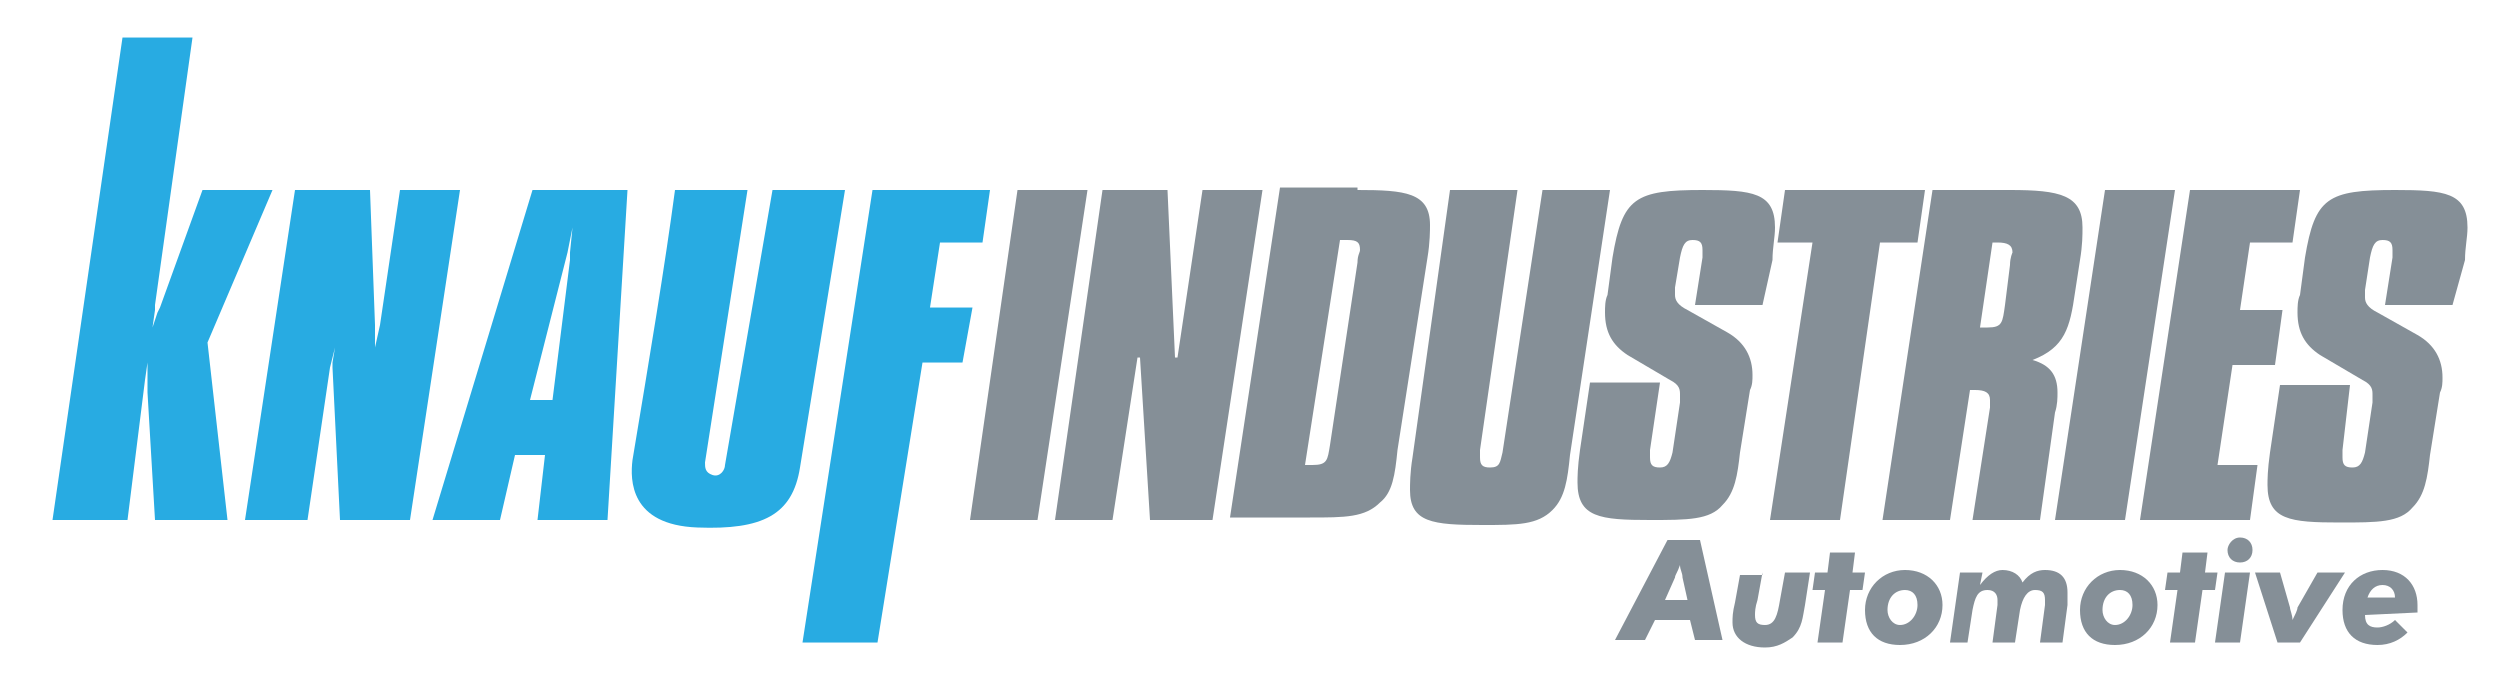 <?xml version="1.0" encoding="utf-8"?>
<!-- Generator: Adobe Illustrator 19.2.1, SVG Export Plug-In . SVG Version: 6.00 Build 0)  -->
<!DOCTYPE svg PUBLIC "-//W3C//DTD SVG 1.1//EN" "http://www.w3.org/Graphics/SVG/1.1/DTD/svg11.dtd">
<svg version="1.1" xmlns="http://www.w3.org/2000/svg" xmlns:xlink="http://www.w3.org/1999/xlink" x="0px" y="0px"
	 viewBox="0 0 100 28" xml:space="preserve">
<style type="text/css">
	.st0{fill-rule:evenodd;clip-rule:evenodd;fill:#28ABE2;}
	.st1{fill:#28ABE2;}
	.st2{fill:#858F97;}
</style>
<g id="Layer_1">
	<polyline class="st0" points="4.9,1.5 7.7,1.5 6.2,12.2 6.2,12.4 6.1,13.1 6.3,12.5 6.4,12.3 8.1,7.6 10.9,7.6 8.3,13.7 9.1,20.8 
		6.2,20.8 5.9,15.7 5.9,15.4 5.9,14.5 5.8,15.2 5.1,20.8 2.1,20.8 4.9,1.5 	"/>
	<polyline class="st1" points="11.8,7.6 14.8,7.6 15,13 15,13.2 15,13.9 15.2,13 16,7.6 18.4,7.6 16.4,20.8 13.6,20.8 13.3,14.7 
		13.3,14.5 13.4,13.9 13.2,14.7 12.3,20.8 9.8,20.8 11.8,7.6 	"/>
	<path class="st1" d="M30.9,7.6l2.9,0L32,18.7c-0.3,1.9-1.5,2.5-4.1,2.4c-2.7-0.1-2.7-1.9-2.6-2.7c0.7-4.2,1.3-7.8,1.7-10.8l2.9,0
		l-1.7,10.9c0,0.2,0,0.4,0.3,0.5c0.3,0.1,0.5-0.2,0.5-0.4L30.9,7.6"/>
	<polyline class="st1" points="34.9,7.6 39.6,7.6 39.3,9.7 37.6,9.7 37.2,12.3 38.9,12.3 38.5,14.5 36.9,14.5 35.1,25.7 32.1,25.7 
		34.9,7.6 	"/>
	<path class="st0" d="M20,20.8l0.6-2.6h1.2l-0.3,2.6h2.8l0.8-13.2h-3.8l-4,13.2H20 M21.2,16l1.5-5.9l0.2-1l-0.1,1l0,0.3L22.1,16
		L21.2,16z"/>
	<polyline class="st2" points="43.5,7.6 41.5,20.8 38.8,20.8 40.7,7.6 43.5,7.6 	"/>
	<polyline class="st2" points="46.7,7.6 47,14.3 47.1,14.3 48.1,7.6 50.5,7.6 48.5,20.8 46,20.8 45.6,14.3 45.5,14.3 44.5,20.8 
		42.2,20.8 44.1,7.6 46.7,7.6 	"/>
	<path class="st2" d="M54.3,7.6c1.9,0,2.9,0.1,2.9,1.4c0,0.2,0,0.7-0.1,1.3L55.9,18c-0.1,1-0.2,1.7-0.7,2.1
		c-0.6,0.6-1.4,0.6-2.8,0.6h-3.2l2-13.2H54.3 M52.2,18.6c0.1,0,0.2,0,0.3,0c0.6,0,0.6-0.2,0.7-0.8l1.1-7.3c0-0.3,0.1-0.4,0.1-0.5
		c0-0.3-0.1-0.4-0.5-0.4c-0.1,0-0.2,0-0.3,0L52.2,18.6z"/>
	<path class="st2" d="M60.7,7.6L59.2,18c0,0.1,0,0.2,0,0.3c0,0.3,0.1,0.4,0.4,0.4c0.4,0,0.4-0.2,0.5-0.6l1.6-10.5h2.7l-1.6,10.6
		c-0.1,1-0.2,1.7-0.7,2.2c-0.6,0.6-1.4,0.6-2.8,0.6c-2,0-2.9-0.1-2.9-1.4c0-0.2,0-0.7,0.1-1.3L58,7.6H60.7"/>
	<path class="st2" d="M70.5,12.2h-2.7l0.3-1.9c0-0.2,0-0.3,0-0.3c0-0.3-0.1-0.4-0.4-0.4c-0.3,0-0.4,0.2-0.5,0.7L67,11.5
		c0,0.1,0,0.2,0,0.3c0,0.2,0.1,0.4,0.5,0.6l1.6,0.9c0.7,0.4,1,1,1,1.7c0,0.2,0,0.4-0.1,0.6l-0.4,2.5c-0.1,0.9-0.2,1.6-0.7,2.1
		c-0.5,0.6-1.4,0.6-2.9,0.6c-2,0-2.9-0.1-2.9-1.5c0-0.2,0-0.6,0.1-1.3l0.4-2.7h2.8L66,18c0,0.1,0,0.1,0,0.3c0,0.3,0.1,0.4,0.4,0.4
		c0.3,0,0.4-0.2,0.5-0.6l0.3-2c0-0.1,0-0.2,0-0.3c0-0.2,0-0.4-0.4-0.6l-1.7-1c-0.6-0.4-0.9-0.9-0.9-1.7c0-0.2,0-0.5,0.1-0.7l0.2-1.5
		c0.4-2.4,0.9-2.7,3.6-2.7c2,0,2.9,0.1,2.9,1.5c0,0.4-0.1,0.8-0.1,1.3L70.5,12.2"/>
	<polyline class="st2" points="77,7.6 76.7,9.7 75.2,9.7 73.6,20.8 70.8,20.8 72.5,9.7 71.1,9.7 71.4,7.6 77,7.6 	"/>
	<path class="st2" d="M80.4,7.6c2,0,2.9,0.2,2.9,1.5c0,0.3,0,0.7-0.1,1.3L83,11.7c-0.2,1.4-0.4,2.2-1.7,2.7c0.7,0.2,1,0.6,1,1.3
		c0,0.2,0,0.5-0.1,0.8l-0.6,4.3h-2.7l0.7-4.5c0-0.1,0-0.2,0-0.3c0-0.3-0.2-0.4-0.6-0.4c0,0-0.1,0-0.2,0L78,20.8h-2.7l2-13.2H80.4
		 M79.2,13.1c0.1,0,0.2,0,0.3,0c0.6,0,0.6-0.2,0.7-0.9l0.2-1.6c0-0.3,0.1-0.5,0.1-0.5c0-0.3-0.2-0.4-0.6-0.4c-0.1,0-0.1,0-0.2,0
		L79.2,13.1z"/>
	<polyline class="st2" points="87,7.6 85,20.8 82.2,20.8 84.2,7.6 87,7.6 	"/>
	<polyline class="st2" points="92,7.6 91.7,9.7 90,9.7 89.6,12.4 91.3,12.4 91,14.6 89.3,14.6 88.7,18.6 90.3,18.6 90,20.8 
		85.6,20.8 87.6,7.6 92,7.6 	"/>
	<path class="st2" d="M98.1,12.2h-2.7l0.3-1.9c0-0.2,0-0.3,0-0.3c0-0.3-0.1-0.4-0.4-0.4c-0.3,0-0.4,0.2-0.5,0.7l-0.2,1.3
		c0,0.1,0,0.2,0,0.3c0,0.2,0.1,0.4,0.5,0.6l1.6,0.9c0.7,0.4,1,1,1,1.7c0,0.2,0,0.4-0.1,0.6l-0.4,2.5c-0.1,0.9-0.2,1.6-0.7,2.1
		c-0.5,0.6-1.4,0.6-2.9,0.6c-2,0-2.9-0.1-2.9-1.5c0-0.2,0-0.6,0.1-1.3l0.4-2.7h2.8L93.7,18c0,0.1,0,0.1,0,0.3c0,0.3,0.1,0.4,0.4,0.4
		c0.3,0,0.4-0.2,0.5-0.6l0.3-2c0-0.1,0-0.2,0-0.3c0-0.2,0-0.4-0.4-0.6l-1.7-1c-0.6-0.4-0.9-0.9-0.9-1.7c0-0.2,0-0.5,0.1-0.7l0.2-1.5
		c0.4-2.4,0.9-2.7,3.6-2.7c2,0,2.9,0.1,2.9,1.5c0,0.4-0.1,0.8-0.1,1.3L98.1,12.2"/>
</g>
<g id="Layer_2">
	<g>
		<path class="st2" d="M66.7,21.6H68l0.9,4h-1.1l-0.2-0.8h-1.4l-0.4,0.8h-1.2L66.7,21.6z M67.5,24l-0.2-0.9c0-0.2-0.1-0.3-0.1-0.5
			c-0.1,0.3-0.2,0.4-0.2,0.5L66.6,24H67.5z"/>
		<path class="st2" d="M70.5,22.9L70.3,24c-0.1,0.3-0.1,0.5-0.1,0.6c0,0.3,0.1,0.4,0.4,0.4c0.4,0,0.5-0.4,0.6-1l0.2-1.1h1l-0.2,1.3
			c-0.1,0.5-0.1,0.9-0.5,1.3c-0.3,0.2-0.6,0.4-1.1,0.4c-0.8,0-1.3-0.4-1.3-1c0-0.2,0-0.4,0.1-0.8l0.2-1.1H70.5z"/>
		<path class="st2" d="M73,23.6h-0.5l0.1-0.7h0.5l0.1-0.8h1l-0.1,0.8h0.5l-0.1,0.7H74l-0.3,2.1h-1L73,23.6z"/>
		<path class="st2" d="M76.2,22.8c0.9,0,1.5,0.6,1.5,1.4c0,0.9-0.7,1.6-1.7,1.6c-0.9,0-1.4-0.5-1.4-1.4
			C74.6,23.5,75.3,22.8,76.2,22.8z M75.5,24.4c0,0.3,0.2,0.6,0.5,0.6c0.4,0,0.7-0.4,0.7-0.8c0-0.4-0.2-0.6-0.5-0.6
			C75.8,23.6,75.5,23.9,75.5,24.4z"/>
		<path class="st2" d="M78.4,22.9h0.9l-0.1,0.5c0.3-0.4,0.6-0.6,0.9-0.6c0.4,0,0.7,0.2,0.8,0.5c0.3-0.4,0.6-0.5,0.9-0.5
			c0.6,0,0.9,0.3,0.9,0.9c0,0.1,0,0.3,0,0.5l-0.2,1.5h-0.9l0.2-1.5c0-0.1,0-0.1,0-0.2c0-0.3-0.1-0.4-0.4-0.4c-0.3,0-0.5,0.3-0.6,0.8
			l-0.2,1.3h-0.9l0.2-1.5c0-0.1,0-0.2,0-0.2c0-0.2-0.1-0.4-0.4-0.4c-0.4,0-0.5,0.3-0.6,0.8l-0.2,1.3H78L78.4,22.9z"/>
		<path class="st2" d="M84.8,22.8c0.9,0,1.5,0.6,1.5,1.4c0,0.9-0.7,1.6-1.7,1.6c-0.9,0-1.4-0.5-1.4-1.4
			C83.2,23.5,83.9,22.8,84.8,22.8z M84.1,24.4c0,0.3,0.2,0.6,0.5,0.6c0.4,0,0.7-0.4,0.7-0.8c0-0.4-0.2-0.6-0.5-0.6
			C84.4,23.6,84.1,23.9,84.1,24.4z"/>
		<path class="st2" d="M87.1,23.6h-0.5l0.1-0.7h0.5l0.1-0.8h1l-0.1,0.8h0.5l-0.1,0.7h-0.5l-0.3,2.1h-1L87.1,23.6z"/>
		<path class="st2" d="M89,22.9h1l-0.4,2.8h-1L89,22.9z M89.6,21.5c0.3,0,0.5,0.2,0.5,0.5s-0.2,0.5-0.5,0.5c-0.3,0-0.5-0.2-0.5-0.5
			C89.1,21.8,89.3,21.5,89.6,21.5z"/>
		<path class="st2" d="M90.2,22.9h1l0.4,1.4c0,0.1,0.1,0.3,0.1,0.5c0.1-0.2,0.2-0.4,0.2-0.5l0.8-1.4h1.1L92,25.7h-0.9L90.2,22.9z"/>
		<path class="st2" d="M94.6,24.6c0,0.4,0.2,0.5,0.5,0.5c0.2,0,0.5-0.1,0.7-0.3l0.5,0.5c-0.3,0.3-0.7,0.5-1.2,0.5
			c-0.9,0-1.4-0.5-1.4-1.4c0-1,0.7-1.6,1.6-1.6c0.9,0,1.4,0.6,1.4,1.4c0,0.1,0,0.2,0,0.3L94.6,24.6L94.6,24.6z M95.3,23.4
			c-0.3,0-0.5,0.2-0.6,0.5h1.1C95.8,23.6,95.6,23.4,95.3,23.4z"/>
	</g>
</g>
</svg>
